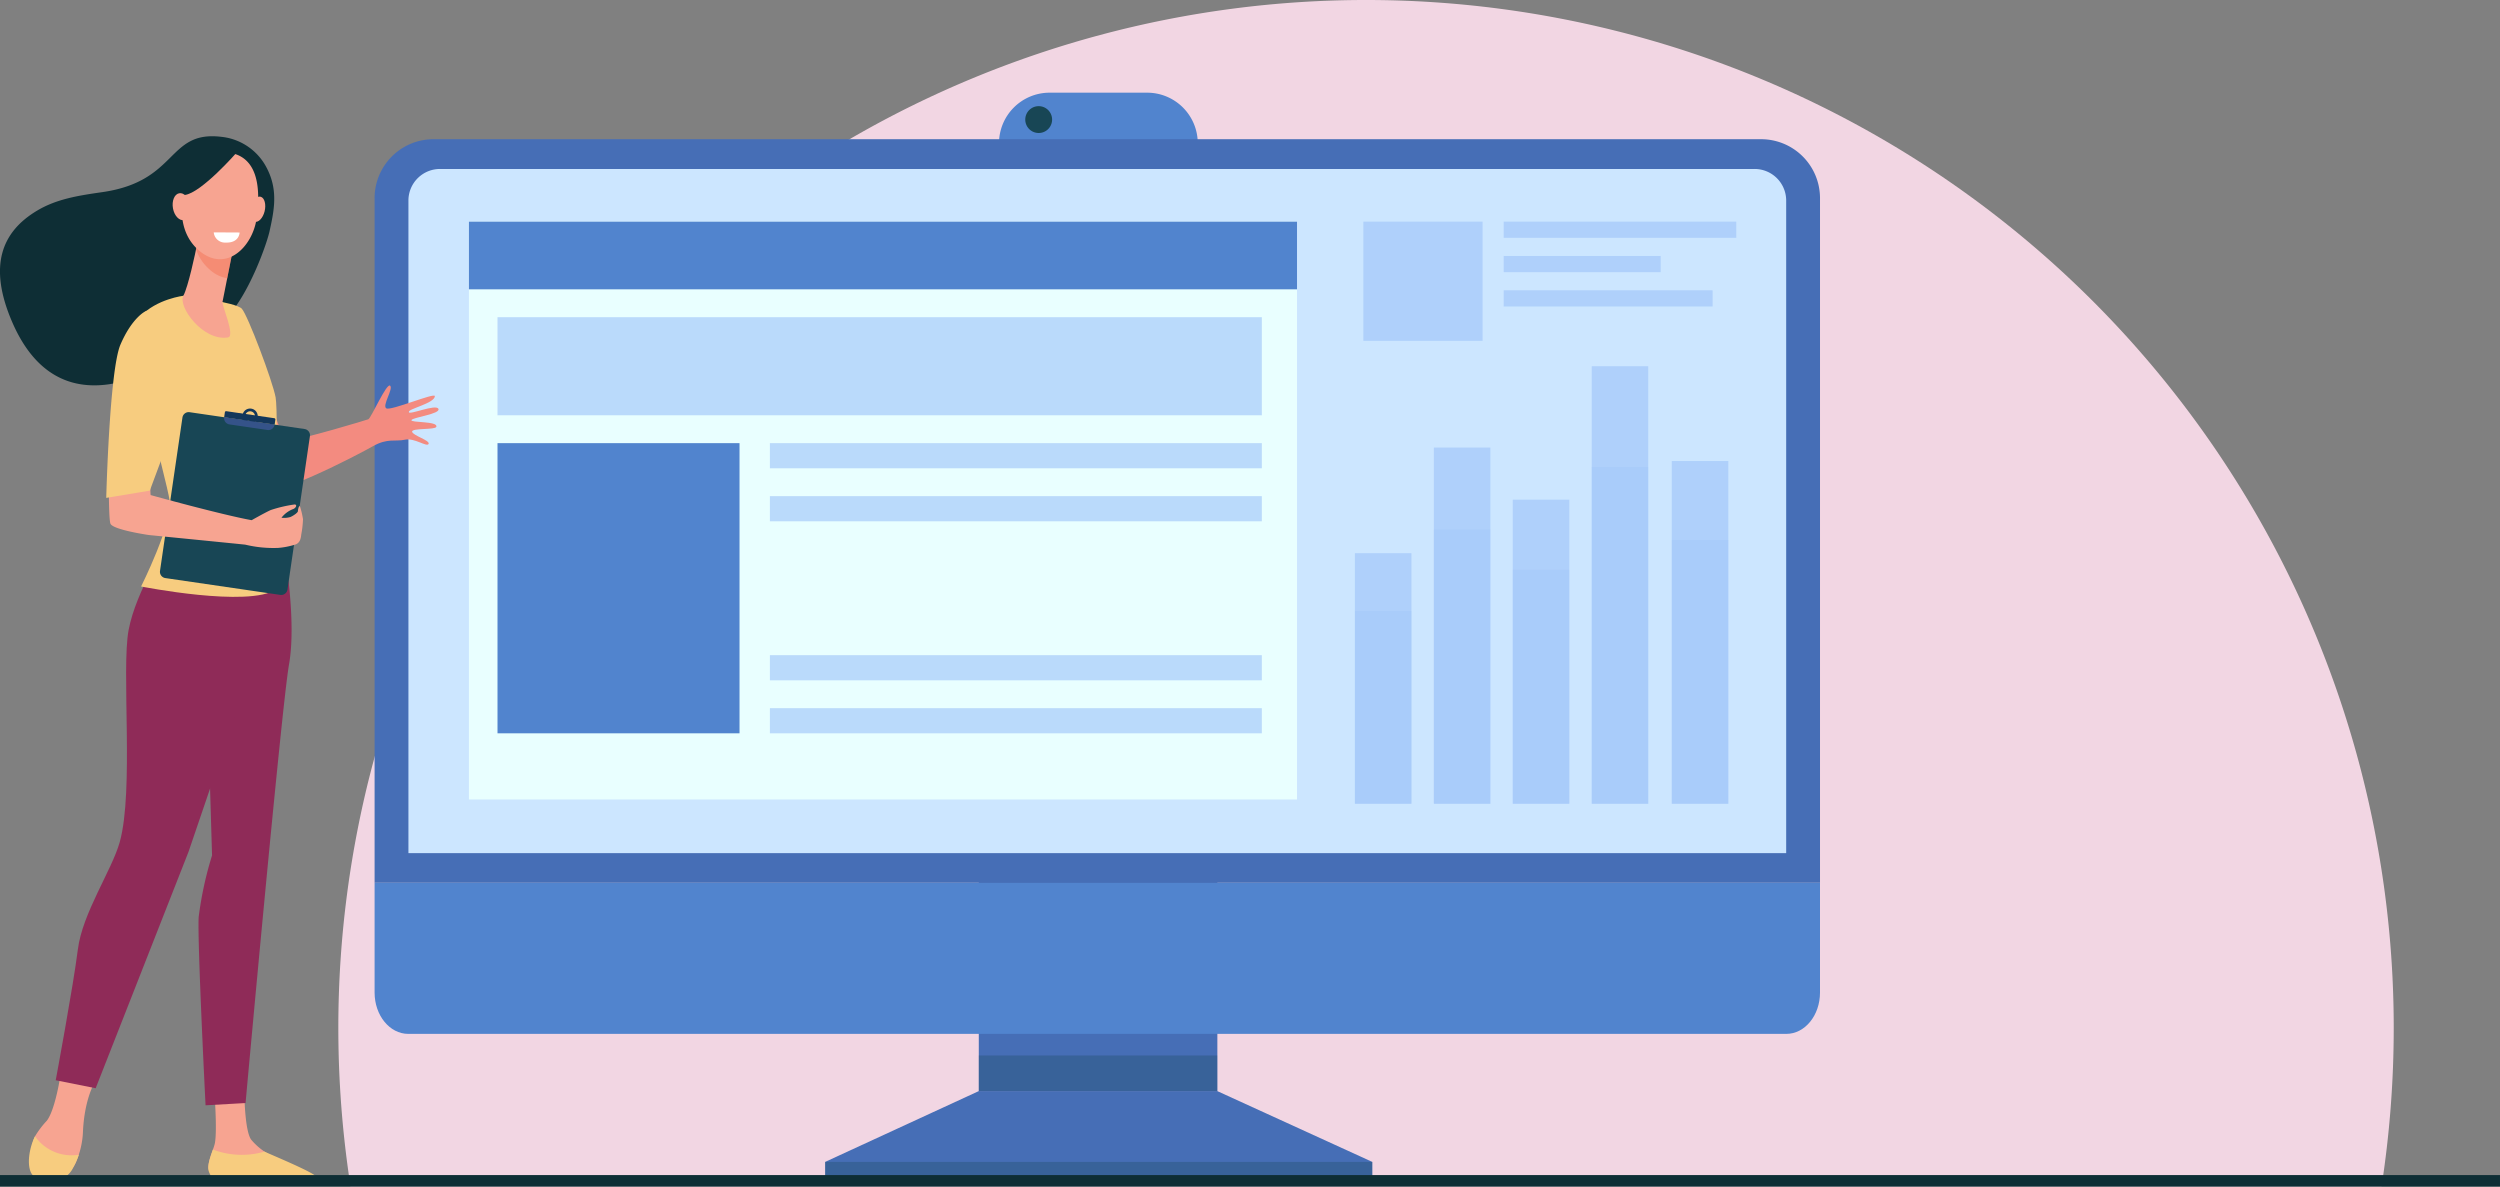 <svg xmlns="http://www.w3.org/2000/svg" width="400" height="189.855" viewBox="0 0 400 189.855">
  <rect x="0" y="0" width="400" height="189.855" fill="#808080" stroke="none"/>
  <g id="Grupo_57642" data-name="Grupo 57642" transform="translate(-285 -5965.813)">
    <path id="Trazado_120728" data-name="Trazado 120728" d="M-494.953,395.821A165.661,165.661,0,0,0-493,370.4,164.433,164.433,0,0,0-657.429,205.965,164.434,164.434,0,0,0-821.863,370.4a165.669,165.669,0,0,0,1.958,25.423Z" transform="translate(1160.996 5759.848)" fill="#f2d6e3"/>
    <g id="Grupo_57457" data-name="Grupo 57457" transform="translate(50.597 5743.096)">
      <path id="Rectángulo_6566" data-name="Rectángulo 6566" d="M8.1,0h15.6a8.1,8.1,0,0,1,8.1,8.1v0a8.1,8.1,0,0,1-8.1,8.1H8.1A8.1,8.1,0,0,1,0,8.1v0A8.1,8.1,0,0,1,8.1,0Z" transform="translate(394.245 237.546)" fill="#5184ce"/>
      <path id="Trazado_120174" data-name="Trazado 120174" d="M1148.02,1780.812l-24.581,11.33v2.51h87.541v-2.51l-24.8-11.33Z" transform="translate(-757.011 -1383.52)" fill="#466eb6"/>
      <rect id="Rectángulo_6567" data-name="Rectángulo 6567" width="38.172" height="48.583" transform="translate(391.009 348.73)" fill="#466eb6"/>
      <path id="Trazado_120175" data-name="Trazado 120175" d="M806.522,741.671V632.117a9.425,9.425,0,0,0-9.425-9.425H584.681a9.425,9.425,0,0,0-9.425,9.425V741.671Z" transform="translate(-280.918 -377.701)" fill="#466eb6"/>
      <rect id="Rectángulo_6568" data-name="Rectángulo 6568" width="87.541" height="2.51" transform="translate(366.428 408.622)" fill="#184655" opacity="0.3" style="mix-blend-mode: multiply;isolation: isolate"/>
      <rect id="Rectángulo_6569" data-name="Rectángulo 6569" width="38.157" height="5.701" transform="translate(391.009 391.591)" fill="#184655" opacity="0.3" style="mix-blend-mode: multiply;isolation: isolate"/>
      <path id="Trazado_120176" data-name="Trazado 120176" d="M575.256,1527.43v17.556c0,3.652,2.414,6.612,5.391,6.612H801.13c2.977,0,5.391-2.96,5.391-6.612V1527.43Z" transform="translate(-280.918 -1163.459)" fill="#5184ce"/>
      <path id="Trazado_120177" data-name="Trazado 120177" d="M1445.289,584.626a2.147,2.147,0,1,1-2.147-2.147A2.147,2.147,0,0,1,1445.289,584.626Z" transform="translate(-1042.549 -342.776)" fill="#184655"/>
      <path id="Trazado_120178" data-name="Trazado 120178" d="M836.86,768.333v-104.5a5.052,5.052,0,0,0-5.139-4.96H621.56a5.052,5.052,0,0,0-5.139,4.96v104.5Z" transform="translate(-316.669 -409.12)" fill="#cce6ff"/>
      <rect id="Rectángulo_6570" data-name="Rectángulo 6570" width="132.494" height="92.451" transform="translate(309.432 258.185)" fill="#e9ffff"/>
      <rect id="Rectángulo_6571" data-name="Rectángulo 6571" width="132.494" height="10.824" transform="translate(309.432 258.185)" fill="#5184ce"/>
      <rect id="Rectángulo_6572" data-name="Rectángulo 6572" width="9.044" height="70.002" transform="translate(489.078 281.315)" fill="#9bc1f9" opacity="0.6"/>
      <rect id="Rectángulo_6573" data-name="Rectángulo 6573" width="9.044" height="48.65" transform="translate(476.448 302.668)" fill="#9bc1f9" opacity="0.6"/>
      <rect id="Rectángulo_6574" data-name="Rectángulo 6574" width="9.044" height="54.836" transform="translate(501.89 296.482)" fill="#9bc1f9" opacity="0.6"/>
      <rect id="Rectángulo_6575" data-name="Rectángulo 6575" width="9.044" height="56.992" transform="translate(463.818 294.325)" fill="#9bc1f9" opacity="0.6"/>
      <rect id="Rectángulo_6576" data-name="Rectángulo 6576" width="9.044" height="40.094" transform="translate(451.187 311.223)" fill="#9bc1f9" opacity="0.6"/>
      <g id="Grupo_57443" data-name="Grupo 57443" transform="translate(451.187 297.449)">
        <rect id="Rectángulo_6577" data-name="Rectángulo 6577" width="9.044" height="53.869" transform="translate(37.891 0)" fill="#9bc1f9" opacity="0.3" style="mix-blend-mode: multiply;isolation: isolate"/>
        <rect id="Rectángulo_6578" data-name="Rectángulo 6578" width="9.044" height="37.437" transform="translate(25.26 16.431)" fill="#9bc1f9" opacity="0.3" style="mix-blend-mode: multiply;isolation: isolate"/>
        <rect id="Rectángulo_6579" data-name="Rectángulo 6579" width="9.044" height="42.198" transform="translate(50.703 11.671)" fill="#9bc1f9" opacity="0.3" style="mix-blend-mode: multiply;isolation: isolate"/>
        <rect id="Rectángulo_6580" data-name="Rectángulo 6580" width="9.044" height="43.857" transform="translate(12.63 10.012)" fill="#9bc1f9" opacity="0.3" style="mix-blend-mode: multiply;isolation: isolate"/>
        <rect id="Rectángulo_6581" data-name="Rectángulo 6581" width="9.044" height="30.854" transform="translate(0 23.015)" fill="#9bc1f9" opacity="0.3" style="mix-blend-mode: multiply;isolation: isolate"/>
      </g>
      <rect id="Rectángulo_6582" data-name="Rectángulo 6582" width="122.292" height="15.696" transform="translate(314.004 273.467)" fill="#9bc1f9" opacity="0.6"/>
      <rect id="Rectángulo_6583" data-name="Rectángulo 6583" width="78.712" height="4.023" transform="translate(357.584 293.621)" fill="#9bc1f9" opacity="0.6"/>
      <rect id="Rectángulo_6584" data-name="Rectángulo 6584" width="38.722" height="46.427" transform="translate(314.004 293.621)" fill="#5184ce"/>
      <rect id="Rectángulo_6585" data-name="Rectángulo 6585" width="78.712" height="4.023" transform="translate(357.584 302.102)" fill="#9bc1f9" opacity="0.6"/>
      <rect id="Rectángulo_6586" data-name="Rectángulo 6586" width="78.712" height="4.023" transform="translate(357.584 327.544)" fill="#9bc1f9" opacity="0.6"/>
      <rect id="Rectángulo_6587" data-name="Rectángulo 6587" width="78.712" height="4.023" transform="translate(357.584 336.025)" fill="#9bc1f9" opacity="0.6"/>
      <g id="Grupo_57456" data-name="Grupo 57456" transform="translate(234.403 244.517)">
        <path id="Trazado_120222" data-name="Trazado 120222" d="M1155.151,1801.972s-.816,5.7-2.221,7.532a14.538,14.538,0,0,0-1.9,2.512c-.88,1.735-.394,4.318.255,5.741.333.73-.023.728.735.963a4.653,4.653,0,0,0,5.593-2.64,13.467,13.467,0,0,0,1.1-4.853c.24-5.17,1.839-7.8,1.839-7.8Z" transform="translate(-1145.438 -1651.988)" fill="#f7a491"/>
        <path id="Trazado_120223" data-name="Trazado 120223" d="M1289.913,1814.741s.5,6.421.1,8.508c-.219,1.118-1.439,3.418-.879,4.469a2.814,2.814,0,0,0,1.2,1.315l14.5.235c.79.013.268-.5-.369-.969a29.229,29.229,0,0,0-5.214-2.9c-.218-.105-1.009-.611-1.294-.786a10.072,10.072,0,0,1-2.075-1.844c-1.042-1.166-1.133-6.821-1.133-6.821Z" transform="translate(-1255.631 -1662.152)" fill="#f7a491"/>
        <path id="Trazado_120224" data-name="Trazado 120224" d="M1295.053,1390.007s1.827,10.426.627,17.261-6.955,70.191-6.955,70.191l-6.4.363s-1.341-26.465-1.1-30.145a57.379,57.379,0,0,1,2.138-9.84l-.637-21.367,8.071-28.071Z" transform="translate(-1249.435 -1322.773)" fill="#8f2b58"/>
        <path id="Trazado_120225" data-name="Trazado 120225" d="M1187.081,1376.3s-5.037,7.623-6.236,13.932.88,25.7-1.427,33.968c-1.249,4.476-5.982,11.387-6.7,17.171s-3.542,20.933-3.542,20.933l6.393,1.275,14.858-37.835,11.655-34.2,2.986-17.612Z" transform="translate(-1160.261 -1311.263)" fill="#8f2b58"/>
        <path id="Trazado_120226" data-name="Trazado 120226" d="M1156.128,1854.063a7.131,7.131,0,0,1-7.009-2.945c-.885,1.738-1.317,4.332-.666,5.76.574,1.258,2.25,1.222,3.571,1.271a3.446,3.446,0,0,0,3.168-1.95A11.746,11.746,0,0,0,1156.128,1854.063Z" transform="translate(-1143.515 -1691.11)" fill="#f7cc7f"/>
        <path id="Trazado_120227" data-name="Trazado 120227" d="M1297.827,1861.848a13.051,13.051,0,0,1-8.257-.326c-.409,1.166-.951,2.629-.664,3.472.352,1.033.853,1.266,1.3,1.278,3.5.092,12.833.218,15.505.254a.44.44,0,0,0,.339-.722C1305.384,1865.008,1298.113,1862.024,1297.827,1861.848Z" transform="translate(-1255.505 -1699.391)" fill="#f7cc7f"/>
        <path id="Trazado_120228" data-name="Trazado 120228" d="M1335.148,1271.5c.267-.568-2.551-1.342-2.641-1.954s3.686-.267,3.875-.777c.349-.939-4.113-.632-3.98-1.074s4.719-.986,4.315-1.81-4.7,1.059-4.765.521,4.149-1.393,4.2-2.552c.025-.62-7.023,2.375-7.761,1.96s1.166-3.142.6-3.635-3.044,5.21-3.491,5.377-10.117,3.09-13.406,3.575c-.278-1.114-2.75-7.241-2.989-8.292-1.93,1.093-4.391-.223-6.367.751.995,3.508,3.229,15.063,4.121,15.583,2.718,1.585,17.018-5.969,19.381-7.306s3.574-.7,5.115-1.04S1334.881,1272.067,1335.148,1271.5Z" transform="translate(-1266.572 -1222.274)" fill="#f38b80"/>
        <path id="Trazado_120229" data-name="Trazado 120229" d="M1168.6,1081.856c.719-3.27,1.423-6.56-.473-10.152a9.22,9.22,0,0,0-7.258-4.944c-8.7-1.032-6.84,7.089-19,8.847-3.778.546-7.288,1.072-10.442,2.951-5.7,3.393-7.846,8.835-4.068,17.7,9.25,21.711,31.381,2.845,34.757-1C1165.467,1091.453,1168.136,1083.961,1168.6,1081.856Z" transform="translate(-1125.469 -1066.67)" fill="#0e2e35"/>
        <path id="Trazado_120230" data-name="Trazado 120230" d="M1240.069,1191.718s-4.393.5-7.02,3.357,4.247,25.831,4.725,29.469-4.568,13.705-4.568,13.705,17.152,3.409,21.612.464c0,0,.392-28.114-.086-30.713s-4.459-13.165-5.415-14.2S1240.069,1191.718,1240.069,1191.718Z" transform="translate(-1210.63 -1166.211)" fill="#f7cc7f"/>
        <path id="Trazado_120231" data-name="Trazado 120231" d="M1271.125,1147.722s-.034.2-.1.527c-.3,1.594-1.436,6.88-2.207,8.333-.931,1.756,3.187,7.358,7.15,6.674,1.18-.2-1-5.147-.893-5.67.2-1,.472-2.37.75-3.772.157-.791.316-1.593.465-2.346.424-2.142.77-3.894.77-3.894Z" transform="translate(-1239.476 -1131.071)" fill="#f7a491"/>
        <path id="Trazado_120232" data-name="Trazado 120232" d="M1279.457,1148.249c.062-.332.1-.527.1-.527l5.939-.148s-.346,1.752-.77,3.894c-.148.749-.306,1.547-.462,2.333a5.566,5.566,0,0,1-2.836-1.419,7.473,7.473,0,0,1-2.148-3.188C1279.35,1148.819,1279.411,1148.5,1279.457,1148.249Z" transform="translate(-1247.904 -1131.071)" fill="#f47458" opacity="0.5"/>
        <path id="Trazado_120233" data-name="Trazado 120233" d="M1274.209,1079.083a7.008,7.008,0,0,0-4.177,2.6c-1.755,2.265-3.646,9.269.713,13.078s8.666-.5,9.3-5.073S1280.56,1078.919,1274.209,1079.083Z" transform="translate(-1238.987 -1076.549)" fill="#f7a491"/>
        <path id="Trazado_120234" data-name="Trazado 120234" d="M1323.9,1116.366c-.275,1.1-1,1.846-1.613,1.662s-.892-1.226-.617-2.328,1-1.846,1.613-1.662S1324.171,1115.264,1323.9,1116.366Z" transform="translate(-1281.563 -1104.354)" fill="#f7a491"/>
        <path id="Trazado_120235" data-name="Trazado 120235" d="M1266.868,1078.738s-5.692,6.535-8.367,6.843-3.027,3.847-3.027,3.847.957-8.156,3.606-9.728S1266.868,1078.738,1266.868,1078.738Z" transform="translate(-1228.956 -1076.183)" fill="#0e2e35"/>
        <path id="Trazado_120236" data-name="Trazado 120236" d="M1263.68,1113.187c.218,1.182-.22,2.268-.977,2.423s-1.548-.678-1.766-1.861.22-2.267.978-2.423S1263.462,1112,1263.68,1113.187Z" transform="translate(-1233.26 -1102.202)" fill="#f7a491"/>
        <path id="Trazado_120237" data-name="Trazado 120237" d="M1255.673,1283.079l18.393,2.691a1.011,1.011,0,0,1,.855,1.148l-3.59,24.538a1.011,1.011,0,0,1-1.147.855l-18.393-2.691a1.012,1.012,0,0,1-.855-1.148l3.59-24.539A1.011,1.011,0,0,1,1255.673,1283.079Z" transform="translate(-1225.335 -1238.928)" fill="#184655"/>
        <path id="Trazado_120238" data-name="Trazado 120238" d="M1309.482,1283.677a.206.206,0,0,0-.173-.233l-7.672-1.122a.2.2,0,0,0-.232.173l-.117.8,8.078,1.182Z" transform="translate(-1265.424 -1238.332)" fill="#13375b"/>
        <path id="Trazado_120239" data-name="Trazado 120239" d="M1317.037,1280.277a1.223,1.223,0,1,0,1.034,1.387A1.223,1.223,0,0,0,1317.037,1280.277Zm-.29,1.986a.784.784,0,1,1,.89-.662A.784.784,0,0,1,1316.747,1282.263Z" transform="translate(-1276.847 -1236.696)" fill="#13375b"/>
        <path id="Trazado_120240" data-name="Trazado 120240" d="M1309.343,1287.268a.205.205,0,0,1,.1.205l-.117.8-8.078-1.182a1.011,1.011,0,0,0,.854,1.147l6.077.889a1.011,1.011,0,0,0,1.146-.854l.117-.8A.205.205,0,0,0,1309.343,1287.268Z" transform="translate(-1265.382 -1242.129)" fill="#355389"/>
        <path id="Trazado_120241" data-name="Trazado 120241" d="M1297.265,1142.1l-4.139-.022a1.81,1.81,0,0,0,1.907,1.635C1297.252,1143.792,1297.265,1142.1,1297.265,1142.1Z" transform="translate(-1258.928 -1126.699)" fill="#fff"/>
        <path id="Trazado_120242" data-name="Trazado 120242" d="M1210.821,1313.885l6.665.681s-.109,5.656.006,6.306c0,0,11.4,3.159,16.16,4.016,0,0,2.169-1.229,3.046-1.62a21.283,21.283,0,0,1,3.757-.885c.522-.068.344.5-.1.7a4.334,4.334,0,0,0-1.935,1.414,3.615,3.615,0,0,0,1.439-.118c.5-.222,1.183-.691,1.194-.935s.124-.83.287-.8c.042.008.1.2.153.4s.109.388.156.581c.084.347.18.854.218,1.081a15.707,15.707,0,0,1-.278,2.461c-.081.929-.346,1.342-.837,1.579a12.134,12.134,0,0,1-2.865.578,19.233,19.233,0,0,1-5.259-.52c-.909-.1-15.421-1.541-15.421-1.541s-5.769-.83-6.152-1.823S1210.821,1313.885,1210.821,1313.885Z" transform="translate(-1193.387 -1263.459)" fill="#f7a491"/>
        <path id="Trazado_120243" data-name="Trazado 120243" d="M1215.027,1203.725s-2.1,1-3.952,5.305c-1.757,4.094-2.273,24.524-2.273,24.524l6.971-1.162,3.542-9.526a17.471,17.471,0,0,0-1.806-17.374C1216.528,1204.15,1215.624,1203.339,1215.027,1203.725Z" transform="translate(-1191.803 -1175.692)" fill="#f7cc7f"/>
      </g>
      <rect id="Rectángulo_6603" data-name="Rectángulo 6603" width="19.077" height="19.077" transform="translate(452.54 258.176)" fill="#9bc1f9" opacity="0.6"/>
      <rect id="Rectángulo_6604" data-name="Rectángulo 6604" width="37.216" height="2.592" transform="translate(474.992 258.176)" fill="#9bc1f9" opacity="0.6"/>
      <rect id="Rectángulo_6605" data-name="Rectángulo 6605" width="25.116" height="2.592" transform="translate(474.992 263.671)" fill="#9bc1f9" opacity="0.6"/>
      <rect id="Rectángulo_6606" data-name="Rectángulo 6606" width="33.43" height="2.592" transform="translate(474.992 269.166)" fill="#9bc1f9" opacity="0.6"/>
      <rect id="Rectángulo_6607" data-name="Rectángulo 6607" width="400" height="1.841" transform="translate(234.402 410.731)" fill="#0e2e35"/>
    </g>
  </g>
</svg>
